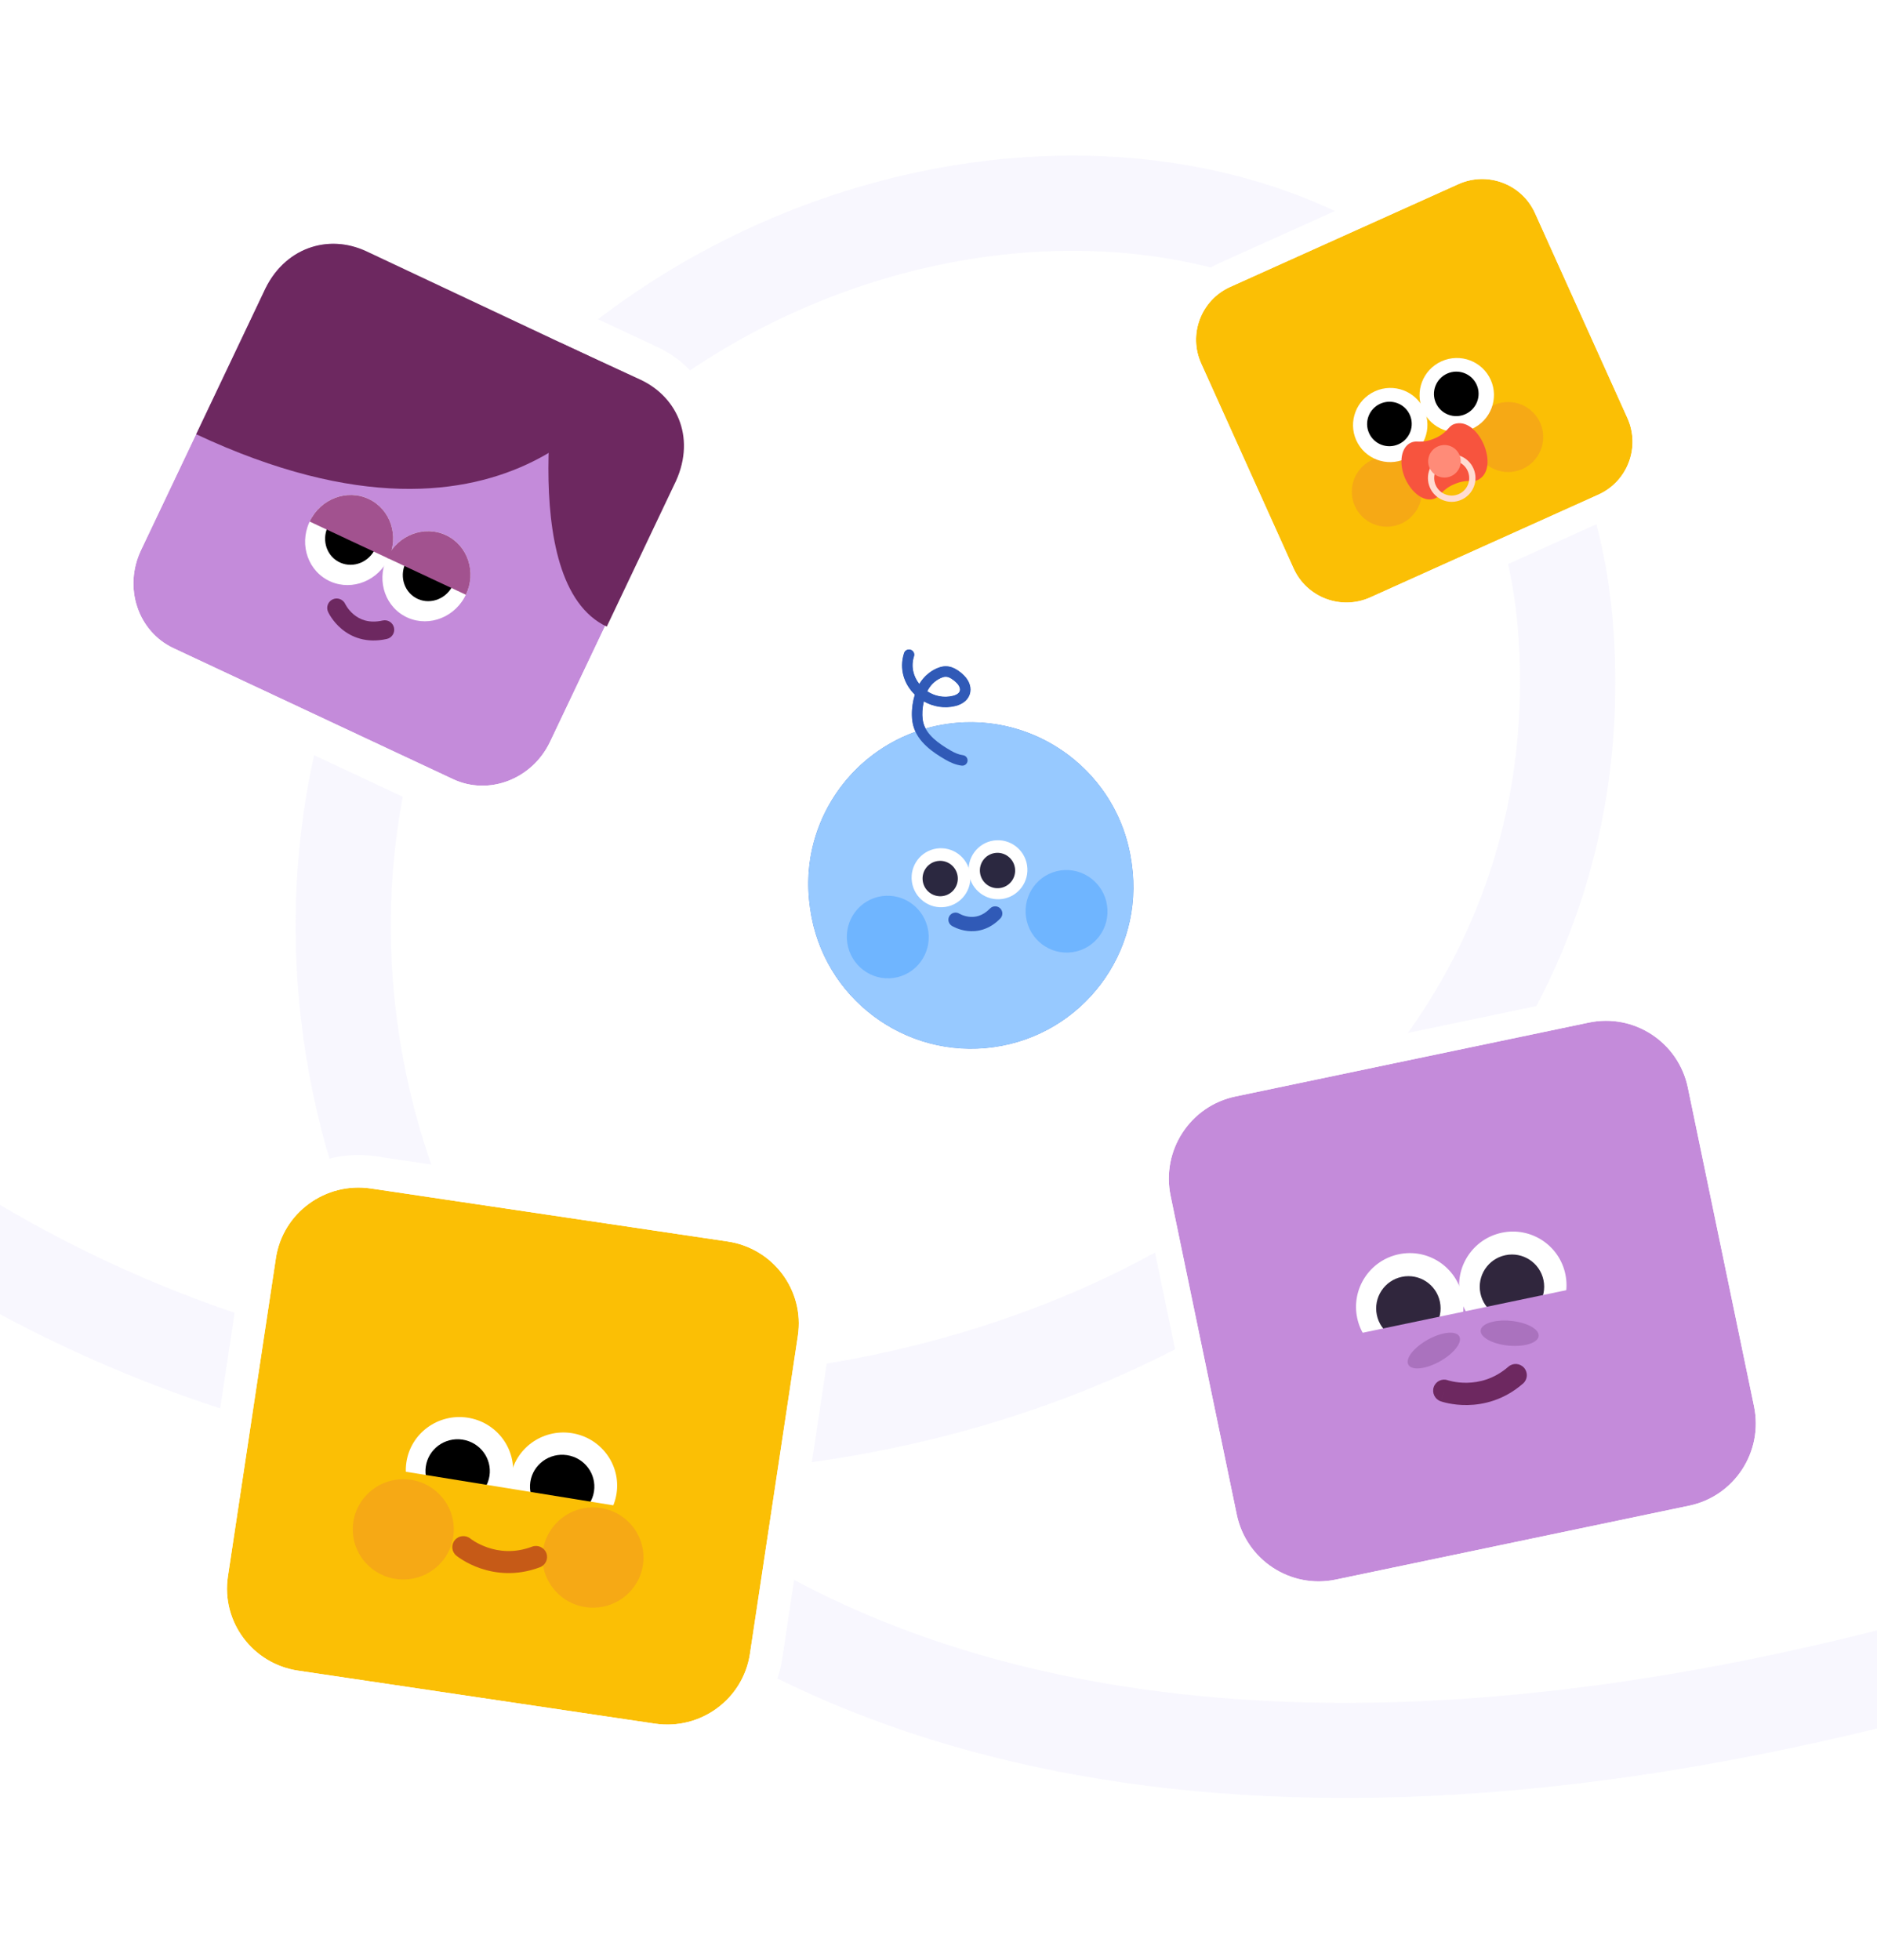 <svg width="430" height="449" viewBox="0 0 430 449" fill="none" xmlns="http://www.w3.org/2000/svg">
<g clip-path="url(#clip0_159_4683)">
<path opacity="0.3" fill-rule="evenodd" clip-rule="evenodd" d="M332.251 65.419C353.443 83.836 367.324 110.453 369.64 144.503C376.089 239.344 305.046 307.025 214.315 329.446C192.853 334.749 170.138 337.589 146.841 337.714C199.436 383.829 291.58 409.058 432.981 372.671L438.416 393.793C276.521 435.453 170.556 400.142 114.488 336.148C48.585 329.418 -19.45 300.779 -75.189 244.8L-59.734 229.411C-13.525 275.819 41.636 301.984 96.262 311.612C58.294 250.764 59.254 174.842 92.911 121.383C130.787 61.223 196.675 32.657 254.604 35.88C283.646 37.496 311.217 47.139 332.251 65.419ZM125.427 315.209C81.12 259.15 79.508 183.607 111.368 133.003C144.807 79.889 202.971 54.851 253.393 57.657C278.527 59.055 301.208 67.335 317.945 81.881C334.525 96.29 345.937 117.403 347.88 145.982C353.372 226.737 293.399 287.437 209.083 308.273C182.812 314.765 154.44 317.267 125.427 315.209Z" fill="#E6E2FB"/>
<g filter="url(#filter0_d_159_4683)">
<path d="M39.763 144.469L103.805 174.467C111.998 178.304 121.941 174.472 126.013 165.906L154.605 105.755C158.677 97.189 155.336 87.134 147.142 83.294L83.1 53.297C74.907 49.459 64.964 53.291 60.892 61.857L32.3 122.008C28.229 130.574 31.57 140.63 39.763 144.469Z" fill="#C48BDA"/>
<path fill-rule="evenodd" clip-rule="evenodd" d="M36.143 152.198L36.142 152.198C23.322 146.191 18.655 130.835 24.592 118.344L53.184 58.193C59.108 45.73 73.94 39.582 86.72 45.568L150.764 75.566C163.584 81.573 168.251 96.929 162.313 109.419L133.721 169.57L126.013 165.906L154.605 105.755C158.677 97.19 155.336 87.134 147.142 83.294L83.1 53.297C74.907 49.46 64.964 53.291 60.892 61.857L32.3 122.008C28.229 130.574 31.57 140.63 39.763 144.469L103.805 174.467C111.998 178.304 121.941 174.472 126.013 165.906L133.721 169.57C127.797 182.034 112.965 188.181 100.185 182.196L36.143 152.198Z" fill="white"/>
<path d="M88.66 124.604C91.493 119.594 89.903 113.332 85.109 110.617C80.315 107.901 74.133 109.761 71.3 114.771C68.468 119.781 70.058 126.044 74.852 128.759C79.645 131.474 85.828 129.614 88.66 124.604Z" fill="white"/>
<path d="M106.371 132.9C109.204 127.89 107.614 121.628 102.82 118.912C98.026 116.197 91.844 118.057 89.011 123.067C86.179 128.077 87.769 134.34 92.562 137.055C97.356 139.77 103.539 137.91 106.371 132.9Z" fill="white"/>
<path d="M85.734 122.121C87.433 119.116 86.479 115.359 83.603 113.73C80.727 112.101 77.018 113.217 75.319 116.222C73.62 119.227 74.574 122.984 77.45 124.613C80.326 126.242 84.035 125.126 85.734 122.121Z" fill="black"/>
<path d="M103.534 130.456C105.233 127.451 104.279 123.695 101.403 122.066C98.527 120.437 94.818 121.552 93.119 124.557C91.42 127.563 92.374 131.319 95.25 132.948C98.126 134.577 101.835 133.461 103.534 130.456Z" fill="black"/>
<path d="M89.016 123.925C91.486 118.728 89.444 112.619 84.452 110.283C79.462 107.945 73.412 110.262 70.942 115.459" fill="#A2528F"/>
<path d="M106.729 132.222C109.199 127.025 107.157 120.917 102.165 118.58C97.175 116.243 91.125 118.559 88.655 123.757" fill="#A2528F"/>
<path d="M143.985 81.817C143.985 81.817 118.928 130.118 44.939 95.458L60.328 63.078C65.023 52.521 75.26 49.551 83.895 53.532L143.985 81.817Z" fill="#6D2860"/>
<path d="M128.345 74.49C128.345 74.49 117.559 129.474 139.004 139.521L154.395 107.141C159.618 96.833 155.419 87.098 146.834 83.013L128.343 74.488L128.345 74.49Z" fill="#6D2860"/>
<path fill-rule="evenodd" clip-rule="evenodd" d="M90.261 139.763C90.521 140.929 89.787 142.085 88.622 142.345C83.902 143.399 80.475 141.904 78.271 140.066C77.199 139.173 76.436 138.219 75.94 137.49C75.691 137.123 75.504 136.806 75.376 136.572C75.311 136.454 75.261 136.357 75.225 136.284C75.206 136.247 75.191 136.216 75.18 136.192C75.174 136.18 75.169 136.169 75.165 136.16L75.159 136.148L75.157 136.143L75.156 136.141C75.156 136.14 75.155 136.139 77.123 135.243L75.155 136.139C74.661 135.051 75.141 133.768 76.228 133.274C77.31 132.781 78.586 133.257 79.085 134.335C79.086 134.338 79.089 134.344 79.094 134.354C79.106 134.379 79.13 134.425 79.165 134.49C79.236 134.618 79.351 134.816 79.514 135.056C79.843 135.54 80.347 136.166 81.037 136.742C82.359 137.844 84.446 138.844 87.68 138.122C88.845 137.862 90.001 138.597 90.261 139.763Z" fill="#6D2860"/>
</g>
<g filter="url(#filter1_dd_159_4683)">
<path d="M334.094 30.18L281.828 53.716C275.141 56.727 272.163 64.585 275.177 71.266L296.339 118.183C299.352 124.865 307.217 127.84 313.904 124.829L366.17 101.293C372.857 98.282 375.835 90.424 372.821 83.743L351.66 36.826C348.646 30.144 340.781 27.169 334.094 30.18Z" fill="#FBBF05"/>
<path fill-rule="evenodd" clip-rule="evenodd" d="M279.361 48.246L331.627 24.711C341.333 20.34 352.753 24.657 357.13 34.362L378.292 81.279C382.67 90.984 378.343 102.392 368.637 106.763L316.371 130.298C306.665 134.669 295.245 130.352 290.868 120.646L269.706 73.73C265.328 64.025 269.655 52.617 279.361 48.246ZM281.828 53.716L334.094 30.18C340.781 27.169 348.646 30.144 351.659 36.826L372.821 83.743C375.835 90.424 372.857 98.282 366.17 101.293L313.904 124.829C307.217 127.84 299.352 124.865 296.338 118.183L275.177 71.266C272.163 64.585 275.141 56.727 281.828 53.716Z" fill="white"/>
<path opacity="0.41" d="M345.504 96.121C349.937 96.121 353.531 92.529 353.531 88.1C353.531 83.67 349.937 80.079 345.504 80.079C341.07 80.079 337.476 83.67 337.476 88.1C337.476 92.529 341.07 96.121 345.504 96.121Z" fill="#EE8A2E"/>
<path opacity="0.41" d="M317.708 108.64C322.141 108.64 325.735 105.049 325.735 100.619C325.735 96.19 322.141 92.599 317.708 92.599C313.274 92.599 309.68 96.19 309.68 100.619C309.68 105.049 313.274 108.64 317.708 108.64Z" fill="#EE8A2E"/>
<path d="M337.217 86.225C341.511 84.291 343.429 79.26 341.502 74.987C339.575 70.714 334.531 68.817 330.237 70.751C325.943 72.685 324.024 77.716 325.952 81.989C327.879 86.262 332.922 88.158 337.217 86.225Z" fill="white"/>
<path d="M321.976 93.086C326.27 91.152 328.189 86.121 326.262 81.848C324.335 77.575 319.291 75.678 314.997 77.612C310.703 79.546 308.784 84.577 310.711 88.85C312.639 93.123 317.682 95.019 321.976 93.086Z" fill="white"/>
<path d="M335.709 82.854C338.285 81.694 339.436 78.676 338.28 76.112C337.124 73.549 334.098 72.412 331.522 73.572C328.946 74.732 327.795 77.75 328.951 80.314C330.107 82.877 333.133 84.014 335.709 82.854Z" fill="black"/>
<path d="M320.395 89.75C322.972 88.59 324.123 85.572 322.967 83.008C321.81 80.445 318.785 79.308 316.209 80.468C313.632 81.628 312.481 84.646 313.637 87.209C314.793 89.773 317.819 90.91 320.395 89.75Z" fill="black"/>
<path d="M333.052 85.156C332.615 85.344 332.238 85.632 331.929 85.998C331.078 86.999 330.063 87.798 328.897 88.302C327.577 88.934 326.144 89.23 324.636 89.138C324.157 89.114 323.691 89.189 323.252 89.378C320.977 90.357 320.365 94.014 321.887 97.541C323.618 101.504 327.453 103.937 329.887 101.313C330.738 100.313 331.754 99.513 332.92 99.01C334.239 98.378 335.672 98.082 337.18 98.174C337.659 98.198 338.125 98.122 338.564 97.934C343.89 95.278 338.642 83.111 333.052 85.159V85.156Z" fill="#F7543E"/>
<path d="M330.413 92.502C327.65 93.691 326.376 96.893 327.569 99.653C328.759 102.414 331.964 103.687 334.727 102.495C337.49 101.305 338.764 98.103 337.571 95.343C336.38 92.582 333.176 91.31 330.413 92.502ZM334.159 101.179C332.126 102.056 329.764 101.117 328.886 99.086C328.008 97.054 328.948 94.695 330.981 93.817C333.014 92.94 335.376 93.879 336.254 95.911C337.132 97.942 336.192 100.302 334.159 101.179Z" fill="#FFDCD2"/>
<path d="M330.911 97.382C332.971 97.382 334.64 95.714 334.64 93.656C334.64 91.598 332.971 89.929 330.911 89.929C328.851 89.929 327.181 91.598 327.181 93.656C327.181 95.714 328.851 97.382 330.911 97.382Z" fill="#FF8B78"/>
</g>
<g filter="url(#filter2_d_159_4683)">
<path d="M166.687 280.346L84.963 268.21C74.507 266.658 64.763 273.811 63.199 284.187L52.214 357.051C50.649 367.427 57.856 377.098 68.312 378.65L150.036 390.786C160.491 392.339 170.235 385.186 171.799 374.809L182.785 301.945C184.349 291.569 177.142 281.899 166.687 280.346Z" fill="#FBBF05"/>
<path fill-rule="evenodd" clip-rule="evenodd" d="M86.075 260.838L167.798 272.974C182.32 275.131 192.371 288.574 190.189 303.045L179.203 375.909C177.022 390.379 163.446 400.314 148.925 398.158L67.201 386.022C52.679 383.866 42.628 370.422 44.81 355.952L55.796 283.087C57.977 268.617 71.553 258.682 86.075 260.838ZM84.963 268.21L166.687 280.346C177.142 281.899 184.35 291.569 182.785 301.945L171.8 374.809C170.235 385.186 160.491 392.339 150.036 390.786L68.312 378.65C57.857 377.098 50.65 367.427 52.214 357.051L63.2 284.187C64.764 273.811 74.508 266.658 84.963 268.21Z" fill="white"/>
<path d="M141.246 338.054C142.247 331.418 137.615 325.23 130.901 324.233C124.187 323.236 117.933 327.807 116.933 334.443C115.932 341.079 120.564 347.267 127.278 348.264C133.992 349.261 140.246 344.69 141.246 338.054Z" fill="white"/>
<path d="M117.416 334.516C118.416 327.88 113.785 321.693 107.071 320.696C100.357 319.699 94.103 324.27 93.103 330.905C92.102 337.541 96.734 343.729 103.448 344.726C110.162 345.723 116.416 341.152 117.416 334.516Z" fill="white"/>
<path d="M136.081 337.576C136.681 333.595 133.903 329.882 129.876 329.284C125.849 328.686 122.097 331.429 121.497 335.411C120.897 339.392 123.675 343.104 127.702 343.703C131.729 344.301 135.48 341.558 136.081 337.576Z" fill="black"/>
<path d="M112.135 334.021C112.735 330.039 109.957 326.327 105.93 325.729C101.903 325.131 98.151 327.874 97.551 331.855C96.951 335.837 99.729 339.549 103.756 340.147C107.783 340.745 111.535 338.002 112.135 334.021Z" fill="black"/>
<path d="M141.879 341.005L91.969 332.93L89.386 348.65L139.297 356.726L141.879 341.005Z" fill="#FBBF05"/>
<path opacity="0.41" d="M135.847 364.222C142.236 364.222 147.416 359.082 147.416 352.741C147.416 346.4 142.236 341.259 135.847 341.259C129.458 341.259 124.278 346.4 124.278 352.741C124.278 359.082 129.458 364.222 135.847 364.222Z" fill="#EE8A2E"/>
<path opacity="0.41" d="M92.386 357.768C98.775 357.768 103.955 352.627 103.955 346.286C103.955 339.945 98.775 334.805 92.386 334.805C85.996 334.805 80.817 339.945 80.817 346.286C80.817 352.627 85.996 357.768 92.386 357.768Z" fill="#EE8A2E"/>
<path fill-rule="evenodd" clip-rule="evenodd" d="M106.155 350.356C104.528 352.295 104.529 352.295 104.53 352.296L104.532 352.298L104.536 352.302L104.548 352.311C104.556 352.318 104.567 352.326 104.579 352.336C104.603 352.355 104.634 352.38 104.672 352.409C104.748 352.468 104.852 352.547 104.983 352.641C105.245 352.83 105.615 353.082 106.085 353.367C107.022 353.934 108.37 354.639 110.057 355.216C113.45 356.375 118.232 357.019 123.683 354.972C124.997 354.479 125.659 353.023 125.162 351.719C124.665 350.416 123.197 349.759 121.884 350.252C117.778 351.794 114.246 351.31 111.714 350.444C110.438 350.008 109.422 349.475 108.734 349.059C108.391 348.851 108.134 348.675 107.972 348.558C107.89 348.5 107.833 348.456 107.801 348.431C107.785 348.419 107.776 348.411 107.772 348.409C106.693 347.526 105.097 347.673 104.201 348.741C103.303 349.812 103.449 351.403 104.528 352.295L106.155 350.356Z" fill="#C65A17"/>
</g>
<g filter="url(#filter3_d_159_4683)">
<path d="M364.004 226.206L283.02 243.137C272.658 245.303 266.008 255.488 268.167 265.886L283.325 338.89C285.484 349.288 295.634 355.961 305.996 353.794L386.98 336.863C397.342 334.697 403.992 324.512 401.833 314.114L386.675 241.11C384.516 230.712 374.366 224.039 364.004 226.206Z" fill="#C48BDA"/>
<path fill-rule="evenodd" clip-rule="evenodd" d="M281.768 237.109L362.753 220.178C376.432 217.318 389.831 226.127 392.681 239.854L407.84 312.859C410.69 326.585 401.911 340.031 388.232 342.891L307.248 359.822C293.568 362.682 280.169 353.873 277.319 340.146L262.16 267.141C259.31 253.415 268.089 239.969 281.768 237.109ZM283.02 243.137L364.004 226.206C374.366 224.039 384.516 230.712 386.675 241.11L401.833 314.114C403.992 324.512 397.342 334.697 386.98 336.863L305.996 353.794C295.634 355.961 285.484 349.288 283.325 338.89L268.167 265.886C266.008 255.488 272.658 245.303 283.02 243.137Z" fill="white"/>
<path d="M349.067 298.416C355.719 297.026 359.993 290.508 358.612 283.86C357.232 277.211 350.72 272.949 344.068 274.339C337.415 275.73 333.142 282.247 334.522 288.896C335.903 295.545 342.414 299.807 349.067 298.416Z" fill="white"/>
<path d="M325.453 303.351C332.106 301.96 336.379 295.443 334.999 288.795C333.618 282.146 327.107 277.884 320.454 279.274C313.802 280.665 309.528 287.182 310.909 293.831C312.289 300.48 318.801 304.742 325.453 303.351Z" fill="white"/>
<path d="M347.872 293.937C351.863 293.102 354.427 289.192 353.599 285.203C352.77 281.214 348.864 278.656 344.873 279.49C340.882 280.325 338.318 284.235 339.147 288.224C339.975 292.213 343.882 294.771 347.872 293.937Z" fill="#30263D"/>
<path d="M324.143 298.898C328.134 298.064 330.698 294.153 329.87 290.164C329.041 286.175 325.135 283.617 321.144 284.452C317.153 285.286 314.589 289.196 315.418 293.186C316.246 297.175 320.153 299.732 324.143 298.898Z" fill="#30263D"/>
<path d="M359.32 287.396L309.508 297.81L311.343 306.649L361.155 296.234L359.32 287.396Z" fill="#C48BDA"/>
<path fill-rule="evenodd" clip-rule="evenodd" d="M349.15 305.289C350.075 306.356 349.969 307.967 348.913 308.888C344.527 312.711 339.818 313.746 336.23 313.813C334.446 313.847 332.934 313.642 331.856 313.425C331.315 313.317 330.879 313.205 330.568 313.116C330.412 313.071 330.286 313.032 330.194 313.002C330.148 312.988 330.11 312.975 330.081 312.965C330.066 312.96 330.053 312.955 330.043 312.952L330.029 312.947L330.023 312.945L330.021 312.944C330.019 312.943 330.018 312.943 330.859 310.541L330.018 312.943C328.693 312.467 327.994 311.006 328.459 309.68C328.922 308.357 330.365 307.667 331.688 308.134C331.691 308.136 331.694 308.137 331.697 308.138L331.696 308.137L331.692 308.136L331.688 308.134C331.686 308.134 331.686 308.134 331.688 308.134C331.688 308.134 331.688 308.134 331.688 308.134C331.692 308.136 331.704 308.14 331.723 308.146C331.762 308.159 331.831 308.18 331.927 308.208C332.121 308.263 332.424 308.342 332.818 308.421C333.609 308.58 334.75 308.736 336.099 308.71C338.777 308.66 342.258 307.904 345.561 305.025C346.617 304.104 348.224 304.222 349.15 305.289ZM331.697 308.138C331.697 308.138 331.698 308.138 331.698 308.138C331.698 308.138 331.698 308.138 331.698 308.138L331.697 308.138Z" fill="#6D2860"/>
<path d="M345.579 300.199C349.247 300.552 352.342 299.568 352.491 298.001C352.641 296.435 349.789 294.879 346.12 294.527C342.452 294.174 339.357 295.158 339.208 296.725C339.058 298.291 341.911 299.846 345.579 300.199Z" fill="#AA72BE"/>
<path d="M329.848 303.821C333.07 302.028 335.066 299.459 334.306 298.083C333.546 296.707 330.317 297.045 327.094 298.838C323.871 300.631 321.875 303.2 322.636 304.577C323.396 305.953 326.625 305.615 329.848 303.821Z" fill="#AA72BE"/>
</g>
<g filter="url(#filter4_d_159_4683)">
<path fill-rule="evenodd" clip-rule="evenodd" d="M209.394 146.326C209.599 145.694 209.253 145.015 208.62 144.809C207.988 144.604 207.309 144.951 207.103 145.583C205.913 149.254 207.15 152.758 209.57 155.099C209.338 155.858 209.163 156.654 209.049 157.449C208.818 159.069 208.831 160.781 209.223 162.233C209.351 162.707 209.519 163.159 209.72 163.59C193.479 169.407 183.005 185.964 185.521 203.688L185.601 204.249C188.483 224.551 207.316 238.698 227.666 235.846C248.016 232.994 262.176 214.224 259.294 193.921L259.215 193.361C256.333 173.059 237.5 158.912 217.15 161.764C215.398 162.009 213.691 162.373 212.038 162.845C211.83 162.451 211.664 162.038 211.548 161.606C211.266 160.562 211.232 159.199 211.433 157.789C211.488 157.405 211.559 157.025 211.645 156.655C213.764 157.863 216.331 158.337 218.882 157.706C220.705 157.255 222.009 156.132 222.281 154.531C222.541 152.995 221.765 151.475 220.477 150.356C219.167 149.219 217.501 148.12 215.292 148.821C213.392 149.423 211.637 150.874 210.603 152.654C209.24 150.928 208.646 148.634 209.394 146.326ZM218.303 155.368C216.181 155.893 214.091 155.419 212.438 154.334C212.49 154.227 212.542 154.124 212.596 154.023C213.327 152.662 214.666 151.546 216.02 151.116C216.947 150.823 217.711 151.144 218.897 152.174C219.788 152.948 219.981 153.689 219.906 154.129C219.843 154.503 219.51 155.07 218.303 155.368Z" fill="#305AB7"/>
<path fill-rule="evenodd" clip-rule="evenodd" d="M214.559 155.305C214.8 155.373 215.046 155.429 215.295 155.473C215.37 155.486 215.445 155.498 215.521 155.509C215.666 155.53 215.812 155.546 215.959 155.558C216.067 155.567 216.175 155.574 216.283 155.578C216.658 155.592 217.037 155.577 217.42 155.53C217.553 155.514 217.687 155.494 217.821 155.471C217.982 155.442 218.143 155.408 218.304 155.368C219.51 155.07 219.843 154.503 219.906 154.129C219.936 153.952 219.923 153.726 219.839 153.469C219.713 153.087 219.43 152.636 218.898 152.174C218.256 151.617 217.738 151.267 217.251 151.11C217.12 151.068 216.992 151.039 216.864 151.024C216.587 150.992 216.312 151.024 216.021 151.116C215.679 151.225 215.339 151.376 215.009 151.565C214.751 151.712 214.499 151.882 214.258 152.071C213.942 152.32 213.644 152.601 213.376 152.907C213.347 152.94 213.318 152.974 213.289 153.008C213.289 153.008 213.289 153.008 213.289 153.008C213.063 153.277 212.86 153.563 212.686 153.863C212.655 153.916 212.625 153.97 212.597 154.023C212.543 154.124 212.49 154.227 212.439 154.334C212.5 154.374 212.562 154.414 212.625 154.452C212.693 154.494 212.762 154.535 212.831 154.575C213.288 154.838 213.774 155.056 214.281 155.22C214.373 155.25 214.466 155.278 214.559 155.305ZM209.021 161.259C208.945 160.763 208.906 160.247 208.899 159.725C208.888 158.97 208.942 158.199 209.049 157.449C209.113 157.001 209.197 156.553 209.299 156.112C209.378 155.769 209.469 155.431 209.57 155.099C209.262 154.801 208.974 154.485 208.707 154.151C208.351 153.707 208.034 153.234 207.761 152.735C207.611 152.459 207.473 152.176 207.351 151.885C207.235 151.609 207.131 151.327 207.042 151.04C206.987 150.862 206.938 150.682 206.894 150.5C206.876 150.429 206.86 150.358 206.845 150.286C206.721 149.713 206.652 149.121 206.646 148.517C206.636 147.565 206.781 146.58 207.104 145.583C207.172 145.372 207.294 145.192 207.45 145.054C207.758 144.781 208.2 144.673 208.621 144.809C209.042 144.946 209.336 145.292 209.425 145.695C209.46 145.853 209.464 146.019 209.431 146.184C209.422 146.232 209.41 146.279 209.395 146.326C208.683 148.522 209.186 150.705 210.41 152.399C210.473 152.485 210.537 152.57 210.603 152.654C210.688 152.509 210.777 152.366 210.871 152.225C211.506 151.271 212.349 150.431 213.3 149.793C213.584 149.602 213.878 149.43 214.179 149.278C214.301 149.216 214.425 149.157 214.55 149.102C214.644 149.061 214.738 149.022 214.832 148.984C214.984 148.924 215.138 148.87 215.293 148.821C215.381 148.793 215.469 148.768 215.555 148.745C215.771 148.69 215.981 148.651 216.185 148.628C216.267 148.619 216.348 148.612 216.429 148.607C216.429 148.607 216.429 148.607 216.429 148.607C216.497 148.604 216.564 148.602 216.631 148.601C216.772 148.6 216.911 148.606 217.047 148.619C217.051 148.619 217.055 148.62 217.059 148.62C218.425 148.752 219.542 149.544 220.477 150.356C221.446 151.198 222.125 152.266 222.291 153.398C222.346 153.771 222.345 154.15 222.281 154.531C222.029 156.02 220.883 157.095 219.257 157.601C219.251 157.603 219.246 157.605 219.24 157.607C219.123 157.643 219.004 157.676 218.882 157.706C218.64 157.766 218.399 157.815 218.157 157.856C217.866 157.904 217.576 157.939 217.286 157.96C217.217 157.965 217.149 157.969 217.08 157.973C216.973 157.978 216.866 157.982 216.76 157.984C216.713 157.985 216.667 157.985 216.621 157.985C215.77 157.988 214.933 157.877 214.127 157.667C213.688 157.553 213.258 157.409 212.84 157.237C212.429 157.069 212.03 156.874 211.645 156.655C211.56 157.025 211.488 157.405 211.434 157.789C211.302 158.71 211.271 159.611 211.344 160.416C211.382 160.843 211.45 161.244 211.548 161.606C211.638 161.939 211.757 162.26 211.902 162.571C211.945 162.663 211.99 162.755 212.038 162.845C212.77 162.636 213.512 162.449 214.264 162.283C215.211 162.074 216.173 161.901 217.15 161.764C217.322 161.74 217.494 161.717 217.665 161.695C218.385 161.604 219.102 161.535 219.816 161.486C221.219 161.39 222.611 161.374 223.988 161.433C225.103 161.482 226.209 161.58 227.301 161.727C243.429 163.887 256.822 176.502 259.215 193.361L259.295 193.921C262.177 214.224 248.016 232.994 227.666 235.846C207.316 238.698 188.483 224.551 185.601 204.249L185.522 203.688C183.345 188.354 190.89 173.894 203.482 166.506C203.855 166.287 204.232 166.075 204.613 165.869C205.867 165.191 207.167 164.582 208.51 164.048C208.737 163.957 208.966 163.869 209.196 163.783C209.37 163.717 209.545 163.653 209.72 163.59C209.519 163.159 209.351 162.707 209.223 162.233C209.212 162.194 209.202 162.155 209.192 162.115C209.153 161.962 209.118 161.806 209.088 161.648C209.063 161.519 209.04 161.39 209.021 161.259ZM200.91 158.777C200.931 158.19 200.974 157.621 201.034 157.077C198.727 153.168 197.833 148.238 199.494 143.116M200.91 158.777C184.729 167.469 174.868 185.563 177.601 204.813L177.68 205.373C181.185 230.06 204.072 247.231 228.776 243.769C253.492 240.305 270.721 217.495 267.215 192.797L267.136 192.237C264.324 172.428 249.032 157.458 230.335 154.104C230.416 149.744 228.013 146.305 225.722 144.316L224.143 146.134L225.722 144.316C224.289 143.071 220.733 140.234 215.753 140.625C214.647 139.065 213.047 137.835 211.088 137.2C206.253 135.632 201.062 138.28 199.494 143.116" fill="white"/>
<path d="M259.294 193.921L259.215 193.361C256.333 173.059 237.5 158.912 217.15 161.764C196.8 164.615 182.639 183.386 185.521 203.688L185.601 204.248C188.483 224.551 207.316 238.698 227.666 235.846C248.016 232.994 262.176 214.224 259.294 193.921Z" fill="#97C9FF"/>
<path fill-rule="evenodd" clip-rule="evenodd" d="M229.128 204.045C229.78 204.674 229.797 205.711 229.167 206.361C226.614 208.992 223.816 209.474 221.651 209.229C220.598 209.11 219.717 208.825 219.097 208.57C218.786 208.442 218.535 208.319 218.356 208.224C218.266 208.177 218.193 208.136 218.14 208.105C218.113 208.089 218.09 208.076 218.073 208.065C218.064 208.06 218.057 208.056 218.05 208.052L218.042 208.046L218.038 208.044L218.037 208.043C218.036 208.043 218.035 208.042 218.909 206.656L218.035 208.042C217.267 207.56 217.036 206.549 217.519 205.783C217.999 205.021 219.007 204.79 219.773 205.265C219.775 205.266 219.78 205.269 219.787 205.273C219.806 205.284 219.84 205.303 219.889 205.329C219.988 205.381 220.144 205.458 220.347 205.542C220.758 205.711 221.339 205.898 222.017 205.974C223.315 206.121 225.056 205.885 226.806 204.081C227.436 203.432 228.476 203.415 229.128 204.045Z" fill="#305AB7"/>
<path d="M229.623 201.895C233.301 201.358 235.839 197.927 235.292 194.233C234.746 190.539 231.321 187.98 227.643 188.518C223.965 189.055 221.427 192.486 221.974 196.18C222.521 199.874 225.945 202.433 229.623 201.895Z" fill="white"/>
<path d="M216.562 203.726C220.239 203.188 222.778 199.758 222.231 196.063C221.684 192.369 218.259 189.811 214.582 190.348C210.904 190.886 208.366 194.316 208.912 198.01C209.459 201.704 212.884 204.263 216.562 203.726Z" fill="white"/>
<path d="M229.111 199.397C231.318 199.075 232.84 197.017 232.512 194.801C232.184 192.585 230.13 191.05 227.924 191.373C225.717 191.695 224.195 193.753 224.523 195.969C224.851 198.185 226.905 199.72 229.111 199.397Z" fill="#2B2840"/>
<path d="M215.982 201.236C218.189 200.913 219.711 198.855 219.383 196.64C219.055 194.424 217.001 192.889 214.795 193.211C212.588 193.534 211.066 195.592 211.394 197.808C211.722 200.023 213.776 201.558 215.982 201.236Z" fill="#2B2840"/>
<path opacity="0.57" d="M245.697 214.089C250.823 213.351 254.368 208.562 253.615 203.392C252.861 198.222 248.095 194.628 242.969 195.366C237.843 196.103 234.298 200.892 235.051 206.063C235.805 211.233 240.571 214.826 245.697 214.089Z" fill="#52A5FF"/>
<path opacity="0.57" d="M204.745 219.98C209.871 219.242 213.416 214.453 212.663 209.283C211.91 204.112 207.143 200.519 202.017 201.256C196.891 201.994 193.347 206.783 194.1 211.953C194.853 217.124 199.619 220.717 204.745 219.98Z" fill="#52A5FF"/>
<path fill-rule="evenodd" clip-rule="evenodd" d="M208.62 144.809C209.253 145.014 209.599 145.694 209.394 146.326C208.646 148.634 209.24 150.927 210.603 152.654C211.637 150.874 213.392 149.423 215.292 148.821C217.501 148.12 219.167 149.219 220.477 150.356C221.765 151.475 222.541 152.995 222.281 154.531C222.009 156.132 220.705 157.255 218.881 157.706C216.331 158.337 213.764 157.862 211.645 156.654C211.559 157.025 211.488 157.405 211.433 157.789C211.232 159.199 211.266 160.562 211.548 161.605C212.285 164.338 214.98 166.276 217.789 167.906C218.724 168.449 219.682 168.857 220.604 168.97C221.264 169.05 221.734 169.65 221.654 170.31C221.574 170.97 220.974 171.44 220.314 171.36C218.928 171.192 217.644 170.606 216.58 169.989C213.839 168.398 210.247 166.03 209.223 162.233C208.831 160.78 208.818 159.069 209.049 157.449C209.163 156.654 209.338 155.858 209.57 155.099C207.15 152.758 205.913 149.254 207.103 145.583C207.309 144.951 207.988 144.604 208.62 144.809ZM212.438 154.334C214.091 155.419 216.18 155.893 218.303 155.368C219.51 155.07 219.843 154.503 219.906 154.129C219.981 153.689 219.788 152.948 218.897 152.174C217.711 151.144 216.947 150.822 216.02 151.116C214.666 151.546 213.327 152.662 212.596 154.023C212.542 154.123 212.49 154.227 212.438 154.334Z" fill="#305AB7"/>
</g>
</g>
<defs>
<filter id="filter0_d_159_4683" x="3.494" y="28.392" width="180.012" height="179.217" filterUnits="userSpaceOnUse" color-interpolation-filters="sRGB">
<feFlood flood-opacity="0" result="BackgroundImageFix"/>
<feColorMatrix in="SourceAlpha" type="matrix" values="0 0 0 0 0 0 0 0 0 0 0 0 0 0 0 0 0 0 127 0" result="hardAlpha"/>
<feOffset dy="4"/>
<feGaussianBlur stdDeviation="2"/>
<feComposite in2="hardAlpha" operator="out"/>
<feColorMatrix type="matrix" values="0 0 0 0 0 0 0 0 0 0 0 0 0 0 0 0 0 0 0.05 0"/>
<feBlend mode="normal" in2="BackgroundImageFix" result="effect1_dropShadow_159_4683"/>
<feBlend mode="normal" in="SourceGraphic" in2="effect1_dropShadow_159_4683" result="shape"/>
</filter>
<filter id="filter1_dd_159_4683" x="263" y="23" width="121" height="121" filterUnits="userSpaceOnUse" color-interpolation-filters="sRGB">
<feFlood flood-opacity="0" result="BackgroundImageFix"/>
<feColorMatrix in="SourceAlpha" type="matrix" values="0 0 0 0 0 0 0 0 0 0 0 0 0 0 0 0 0 0 127 0" result="hardAlpha"/>
<feOffset dy="4"/>
<feGaussianBlur stdDeviation="2"/>
<feComposite in2="hardAlpha" operator="out"/>
<feColorMatrix type="matrix" values="0 0 0 0 0 0 0 0 0 0 0 0 0 0 0 0 0 0 0.05 0"/>
<feBlend mode="normal" in2="BackgroundImageFix" result="effect1_dropShadow_159_4683"/>
<feColorMatrix in="SourceAlpha" type="matrix" values="0 0 0 0 0 0 0 0 0 0 0 0 0 0 0 0 0 0 127 0" result="hardAlpha"/>
<feOffset dy="8"/>
<feGaussianBlur stdDeviation="1.5"/>
<feComposite in2="hardAlpha" operator="out"/>
<feColorMatrix type="matrix" values="0 0 0 0 0 0 0 0 0 0 0 0 0 0 0 0 0 0 0.05 0"/>
<feBlend mode="normal" in2="effect1_dropShadow_159_4683" result="effect2_dropShadow_159_4683"/>
<feBlend mode="normal" in="SourceGraphic" in2="effect2_dropShadow_159_4683" result="shape"/>
</filter>
<filter id="filter2_d_159_4683" x="36.866" y="256.928" width="161.267" height="153.141" filterUnits="userSpaceOnUse" color-interpolation-filters="sRGB">
<feFlood flood-opacity="0" result="BackgroundImageFix"/>
<feColorMatrix in="SourceAlpha" type="matrix" values="0 0 0 0 0 0 0 0 0 0 0 0 0 0 0 0 0 0 127 0" result="hardAlpha"/>
<feOffset dy="4"/>
<feGaussianBlur stdDeviation="2"/>
<feComposite in2="hardAlpha" operator="out"/>
<feColorMatrix type="matrix" values="0 0 0 0 0 0 0 0 0 0 0 0 0 0 0 0 0 0 0.05 0"/>
<feBlend mode="normal" in2="BackgroundImageFix" result="effect1_dropShadow_159_4683"/>
<feBlend mode="normal" in="SourceGraphic" in2="effect1_dropShadow_159_4683" result="shape"/>
</filter>
<filter id="filter3_d_159_4683" x="254" y="215" width="162" height="161" filterUnits="userSpaceOnUse" color-interpolation-filters="sRGB">
<feFlood flood-opacity="0" result="BackgroundImageFix"/>
<feColorMatrix in="SourceAlpha" type="matrix" values="0 0 0 0 0 0 0 0 0 0 0 0 0 0 0 0 0 0 127 0" result="hardAlpha"/>
<feOffset dy="8"/>
<feGaussianBlur stdDeviation="1.5"/>
<feComposite in2="hardAlpha" operator="out"/>
<feColorMatrix type="matrix" values="0 0 0 0 0 0 0 0 0 0 0 0 0 0 0 0 0 0 0.05 0"/>
<feBlend mode="normal" in2="BackgroundImageFix" result="effect1_dropShadow_159_4683"/>
<feBlend mode="normal" in="SourceGraphic" in2="effect1_dropShadow_159_4683" result="shape"/>
</filter>
<filter id="filter4_d_159_4683" x="150.413" y="117.143" width="144.173" height="154.714" filterUnits="userSpaceOnUse" color-interpolation-filters="sRGB">
<feFlood flood-opacity="0" result="BackgroundImageFix"/>
<feColorMatrix in="SourceAlpha" type="matrix" values="0 0 0 0 0 0 0 0 0 0 0 0 0 0 0 0 0 0 127 0" result="hardAlpha"/>
<feOffset dy="4"/>
<feGaussianBlur stdDeviation="2"/>
<feComposite in2="hardAlpha" operator="out"/>
<feColorMatrix type="matrix" values="0 0 0 0 0 0 0 0 0 0 0 0 0 0 0 0 0 0 0.05 0"/>
<feBlend mode="normal" in2="BackgroundImageFix" result="effect1_dropShadow_159_4683"/>
<feBlend mode="normal" in="SourceGraphic" in2="effect1_dropShadow_159_4683" result="shape"/>
</filter>
<clipPath id="clip0_159_4683">
<rect width="430" height="449" fill="white"/>
</clipPath>
</defs>
</svg>
